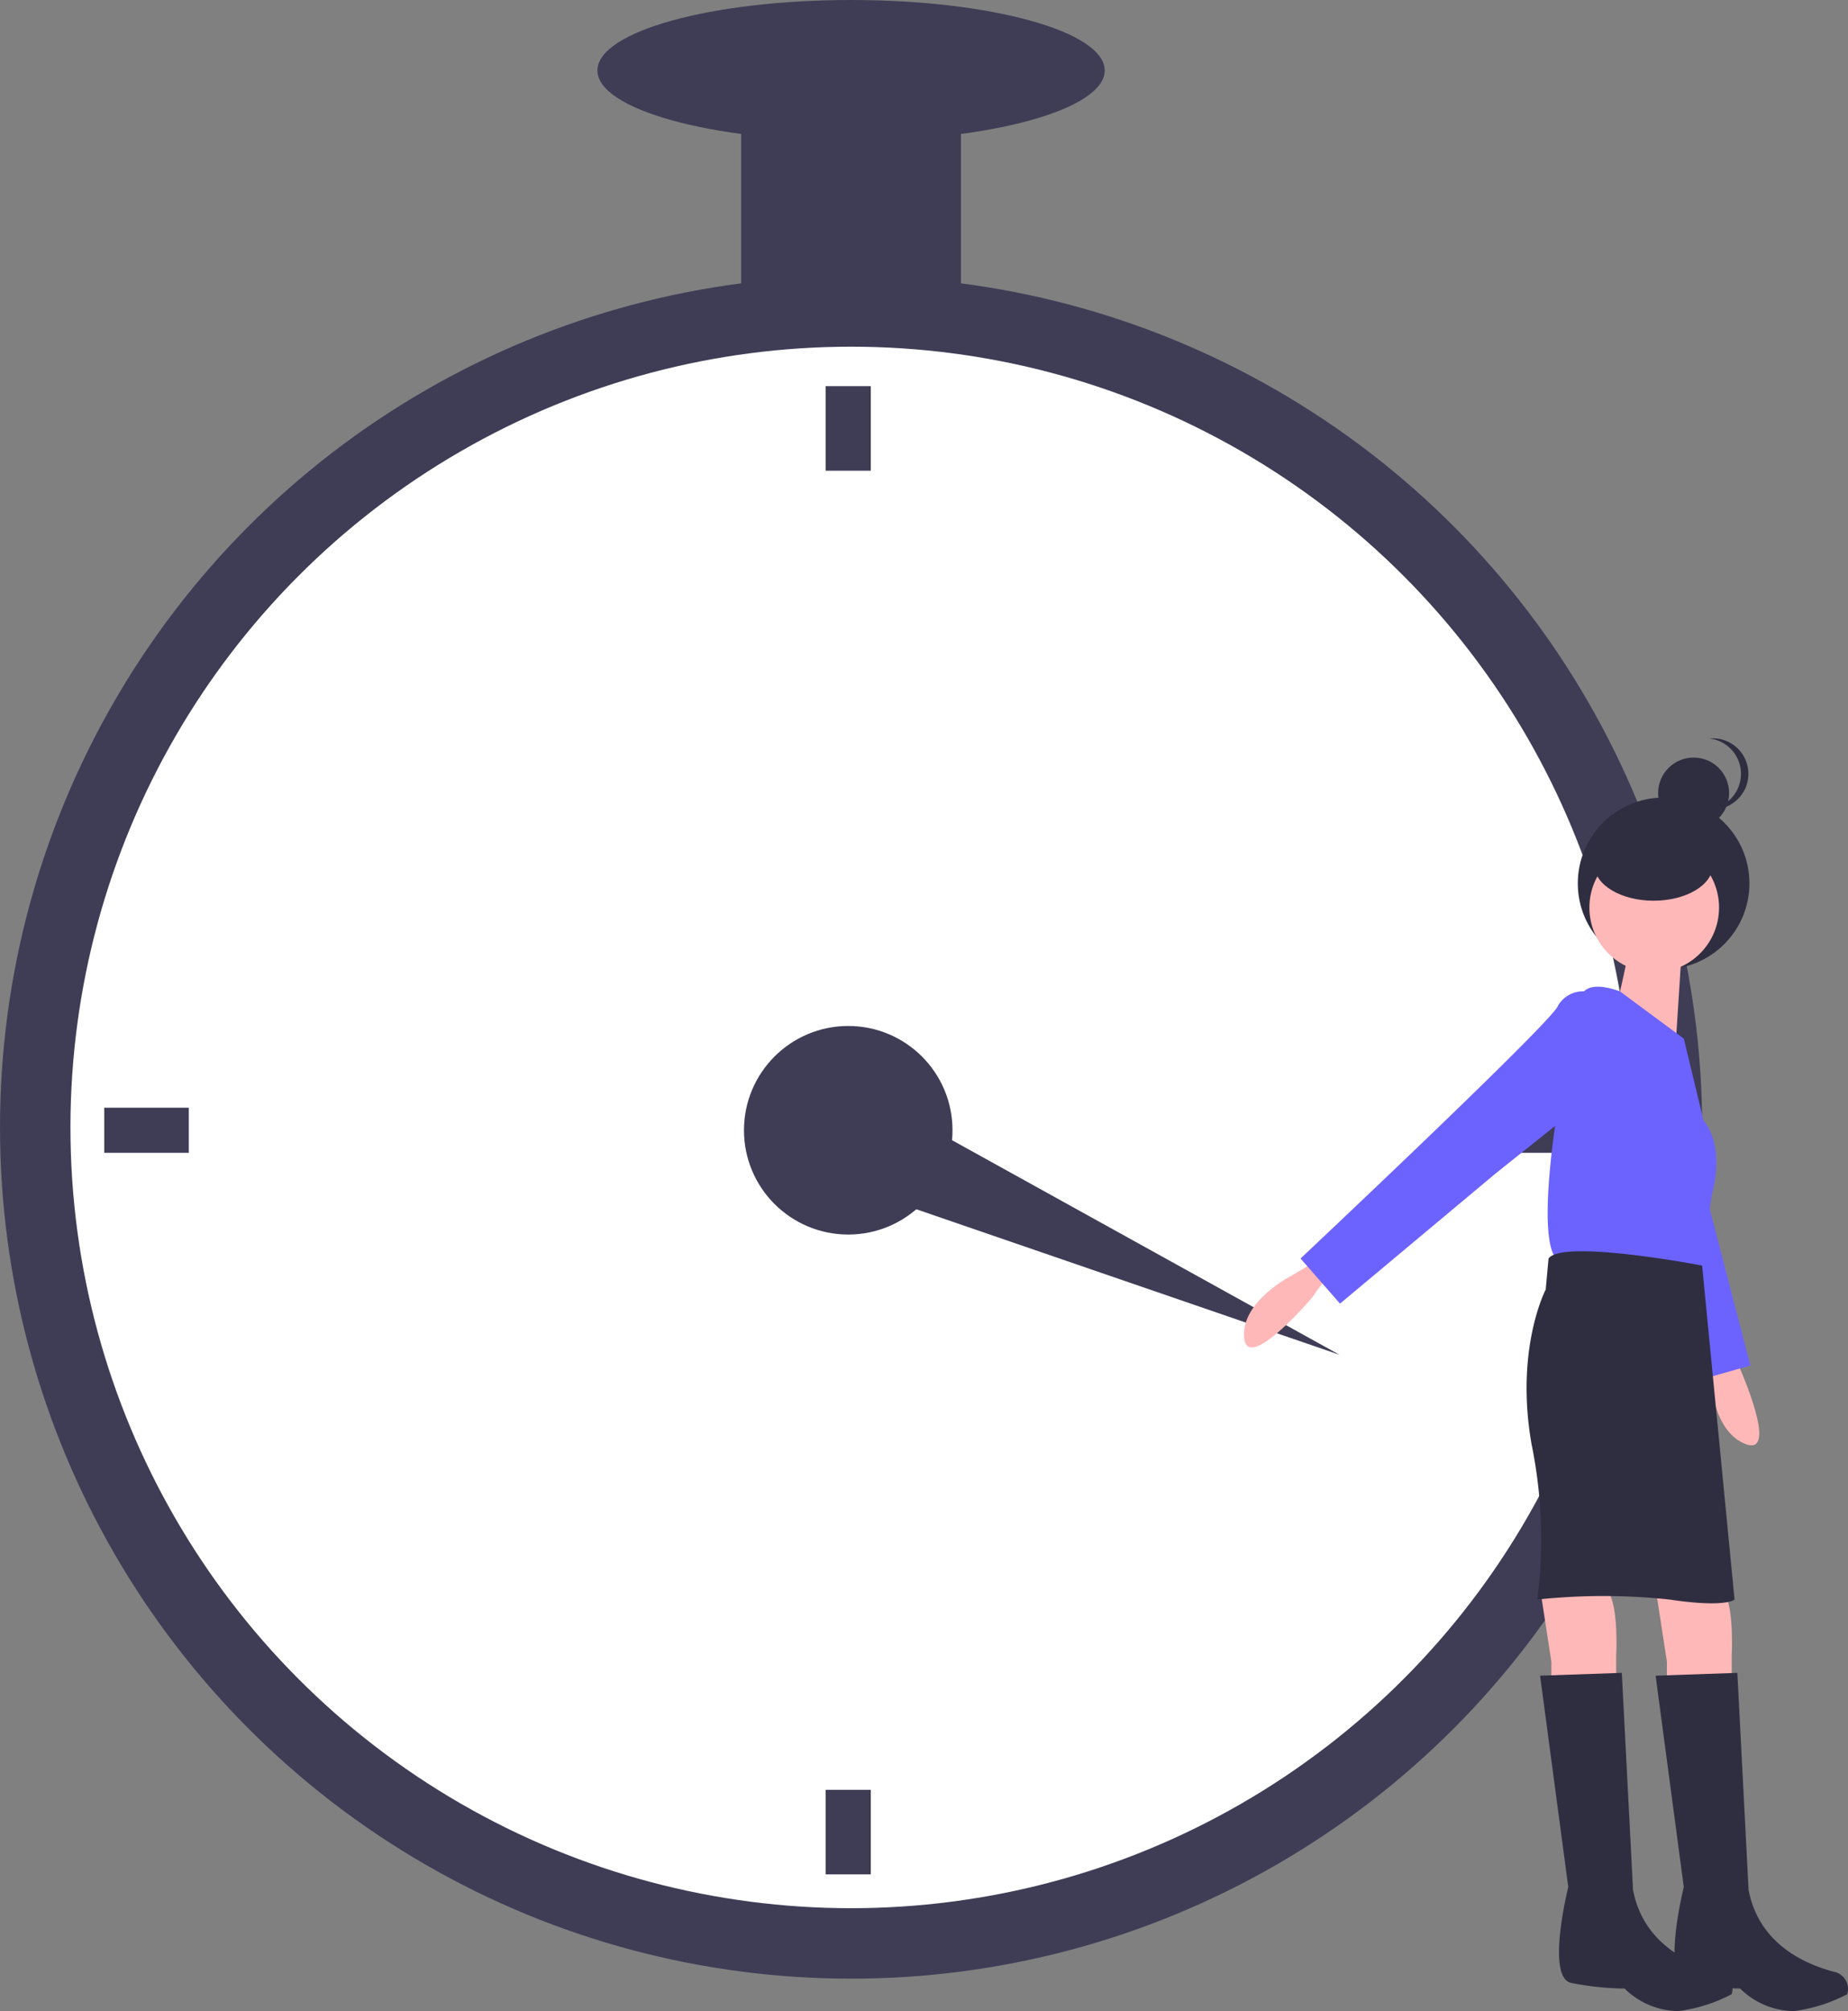 <svg xmlns="http://www.w3.org/2000/svg" width="106.45" height="115.834" viewBox="0 0 106.45 115.834"><rect x="0" y="0" width="106.45" height="115.834" fill="#808080" stroke="none"/><g transform="translate(-143.571 -20.55)"><circle cx="49.024" cy="49.024" r="49.024" transform="translate(143.571 36.458)" fill="#3f3d56"/><circle cx="44.965" cy="44.965" r="44.965" transform="translate(147.629 40.517)" fill="#fff"/><circle cx="6.006" cy="6.006" r="6.006" transform="translate(186.426 79.638)" fill="#3f3d56"/><rect width="2.597" height="4.87" transform="translate(191.133 42.789)" fill="#3f3d56"/><rect width="2.597" height="4.87" transform="translate(191.133 123.629)" fill="#3f3d56"/><rect width="2.597" height="4.87" transform="translate(154.447 84.346) rotate(90)" fill="#3f3d56"/><rect width="2.597" height="4.87" transform="translate(235.287 84.346) rotate(90)" fill="#3f3d56"/><path d="M450.924,309.568l2.22-5.075,27.812,15.4Z" transform="translate(-260.223 -221.317)" fill="#3f3d56"/><rect width="12.662" height="14.61" transform="translate(186.264 24.609)" fill="#3f3d56"/><ellipse cx="14.61" cy="4.058" rx="14.61" ry="4.058" transform="translate(177.985 20.55)" fill="#3f3d56"/><path d="M714.67,527.54l-.812,1.136s-3.734,4.383-3.9,2.273,2.76-3.571,2.76-3.571l1.623-.974Z" transform="translate(-494.723 -433.374)" fill="#ffb8b8"/><path d="M825.578,547.11l.68,1.22s2.363,5.25.387,4.494S824.6,548.8,824.6,548.8l-.186-1.884Z" transform="translate(-582.524 -449.109)" fill="#ffb8b8"/><circle cx="4.943" cy="4.943" r="4.943" transform="translate(234.457 66.484)" fill="#2f2e41"/><path d="M811.751,607.147l.649,4.221v1.3h3.734v-1.623s.162-2.922-.487-3.734S811.751,607.147,811.751,607.147Z" transform="translate(-572.812 -495.124)" fill="#ffb8b8"/><path d="M783.173,607.147l.649,4.221v1.3h3.734v-1.623s.162-2.922-.487-3.734S783.173,607.147,783.173,607.147Z" transform="translate(-550.889 -495.124)" fill="#ffb8b8"/><path d="M791.333,462.384a1.661,1.661,0,0,0-.455,2.479c.981,1.722,6.736,19.534,6.736,19.534l3.32-.942-2.928-11.265-1.677-7.08Z" transform="translate(-556.536 -384.263)" fill="#6c63ff"/><circle cx="3.734" cy="3.734" r="3.734" transform="translate(235.125 69.087)" fill="#ffb8b8"/><path d="M805.889,442.063l-.487,7.629-3.409-2.435s1.136-4.545.812-4.87Z" transform="translate(-565.326 -368.675)" fill="#ffb8b8"/><path d="M792.884,462.178l-3.672-2.719s-1.685-.689-2.172.122-2.922,12.824-1.623,15.1c0,0,6.98,1.461,8.441.649l.649-4.221s.812-2.6-.487-4.221Z" transform="translate(-552.321 -381.81)" fill="#6c63ff"/><path d="M741.132,460.625a1.661,1.661,0,0,0-2.435.649c-1.136,1.623-14.772,14.447-14.772,14.447l2.273,2.6,8.928-7.467,5.682-4.545Z" transform="translate(-505.439 -382.692)" fill="#6c63ff"/><path d="M789.945,525.434s-8.035-1.542-8.847-.406l-.162,1.786s-1.786,3.409-.812,8.928a27.179,27.179,0,0,1,.325,8.928,35.9,35.9,0,0,1,7.63,0c3.247.487,3.734,0,3.734,0Z" transform="translate(-548.327 -431.998)" fill="#2f2e41"/><path d="M816.459,628.868l-4.708.162,1.623,12.175s-1.3,5.195.162,5.519a16.469,16.469,0,0,0,3.084.325,4.473,4.473,0,0,0,3.084,1.3,9.089,9.089,0,0,0,3.084-.974,1.009,1.009,0,0,0-.812-1.3c-1.136-.325-4.221-1.3-4.87-4.708Z" transform="translate(-572.812 -511.975)" fill="#2f2e41"/><path d="M787.881,628.868l-4.708.162,1.623,12.175s-1.3,5.195.162,5.519a16.47,16.47,0,0,0,3.084.325,4.473,4.473,0,0,0,3.084,1.3,9.089,9.089,0,0,0,3.084-.974,1.009,1.009,0,0,0-.812-1.3c-1.136-.325-4.221-1.3-4.87-4.708Z" transform="translate(-550.889 -511.975)" fill="#2f2e41"/><circle cx="2.045" cy="2.045" r="2.045" transform="translate(239.083 64.179)" fill="#2f2e41"/><path d="M826.826,399.809a2.046,2.046,0,0,0-1.832-2.034,2.068,2.068,0,0,1,.213-.011,2.045,2.045,0,1,1,0,4.091,2.071,2.071,0,0,1-.213-.011,2.046,2.046,0,0,0,1.832-2.034Z" transform="translate(-582.97 -334.692)" fill="#2f2e41"/><ellipse cx="3.409" cy="2.045" rx="3.409" ry="2.045" transform="translate(235.416 68.334)" fill="#2f2e41"/></g></svg>